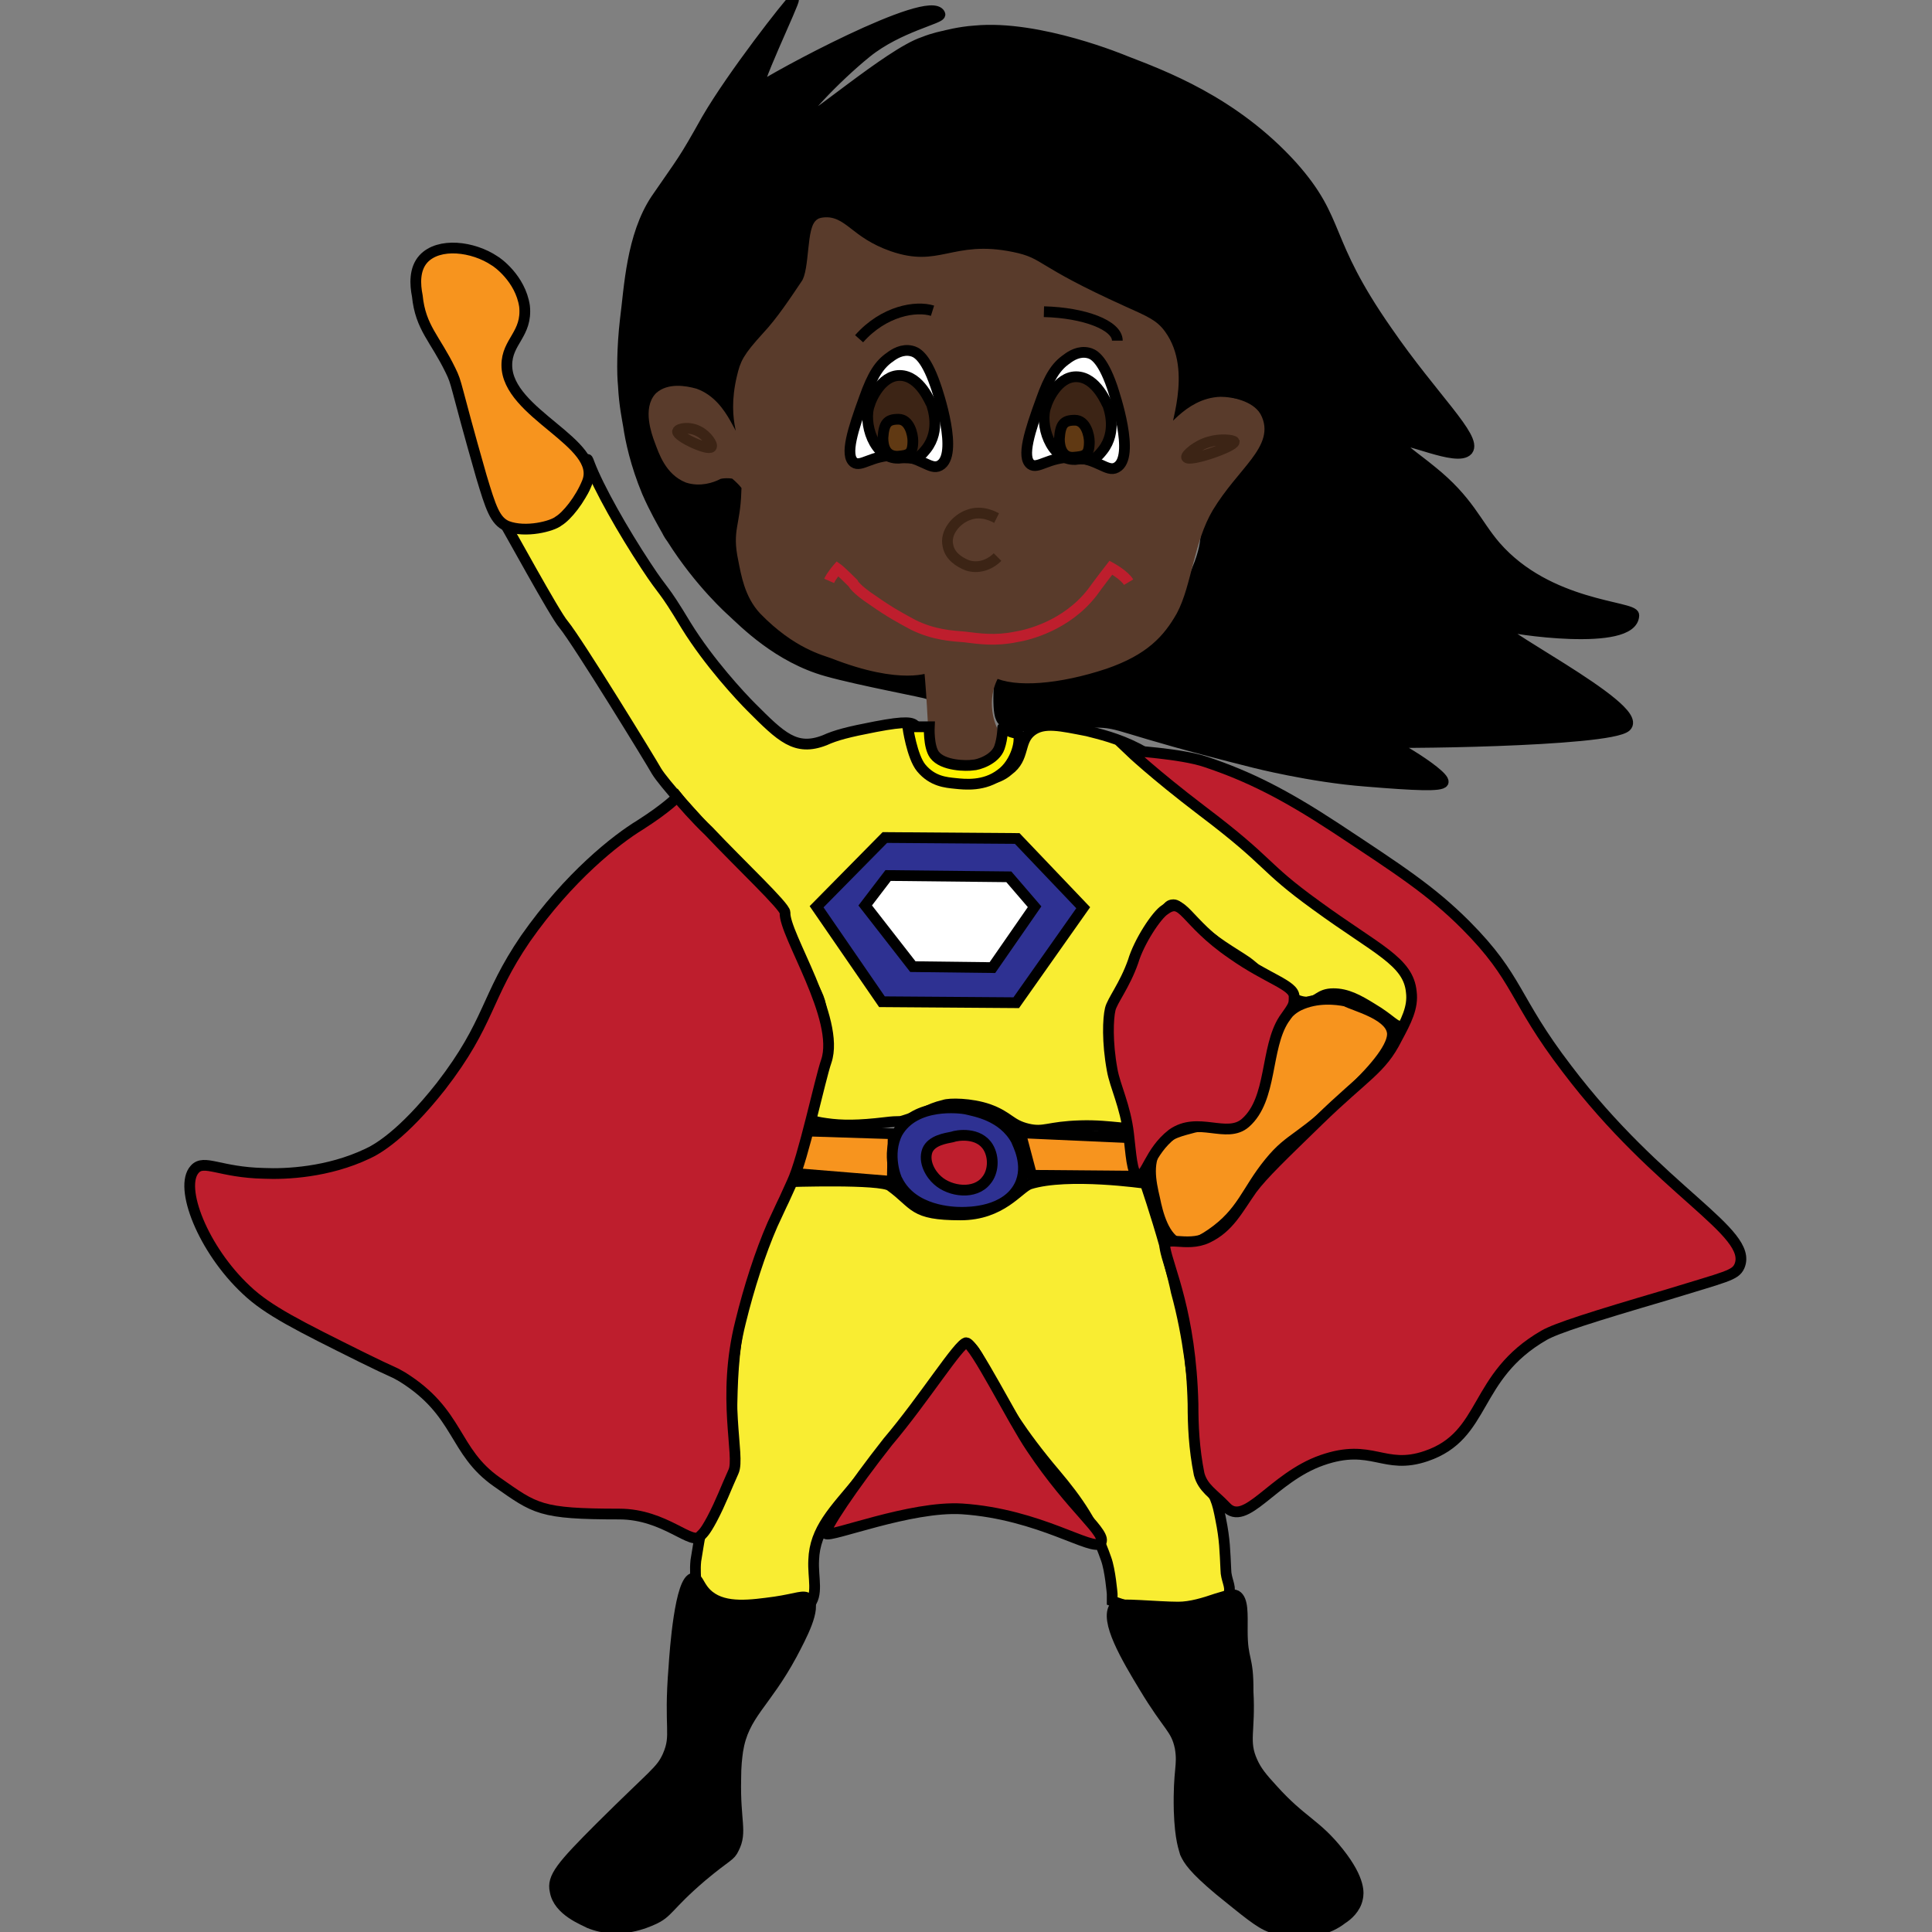 <?xml version="1.0" encoding="utf-8"?>
<!-- Generator: Adobe Illustrator 18.1.0, SVG Export Plug-In . SVG Version: 6.00 Build 0)  -->
<!DOCTYPE svg PUBLIC "-//W3C//DTD SVG 1.1//EN" "http://www.w3.org/Graphics/SVG/1.1/DTD/svg11.dtd">
<svg version="1.1" id="Layer_1" xmlns="http://www.w3.org/2000/svg" xmlns:xlink="http://www.w3.org/1999/xlink" x="0px" y="0px"
	 viewBox="0 0 600 600" enable-background="new 0 0 600 600" xml:space="preserve">
<rect x="0" y="0" width="600" height="600" fill="#808080" stroke="none"/>
<g>
	<path stroke="#000000" stroke-width="3.335" stroke-miterlimit="10" d="M507.4,191.1c0-2.9-26.6-2.6-43-21.5
		c-6.1-7.1-8.3-14.1-19.9-23.4c-5.1-4.2-10.6-7.7-9.9-9c1-2.2,18,6.4,21.2,2.6c2.9-3.8-10.9-16.4-25-36.9
		c-20.2-28.9-14.1-34-29.5-51.3c-18.3-20.2-40.4-28.2-52-32.7c0,0-26.6-11.2-46.5-9.3c-4.8,0.3-9.6,1.6-9.6,1.6s-3.2,0.6-6.4,1.9
		c-10.6,3.5-36.6,26.3-38.2,25c-1.3-1,10.6-13.8,20.5-21.8c9.9-8,23.4-10.6,22.8-11.9c-3.2-6.7-52.6,20.2-55.8,22.8
		c-3.5,2.9,11.2-27.6,10.3-27.3c-1.3,1-18.9,23.4-26.9,37.2c-7.4,13.2-7.1,12.2-15.7,24.7c-7.7,11.5-8.3,27.6-9.6,37.5
		c-1,8.7-1,16.7-0.6,20.5c0.3,6.1,1.3,10.6,1.6,12.5c0.6,4.2,2.2,11.9,5.8,20.5c2.2,5.1,4.8,9.6,6.1,11.9c0,0,0.6,1.3,1.6,2.6
		c8.7,13.8,18.6,22.5,18.6,22.5c3.8,3.5,14.4,14.4,29.5,18.6c10.3,2.9,31.1,6.7,31.4,7.1c0,0-0.6-11.9-0.3-6.4
		c0,0-52.3-7.4-58.7-32.7c-2.9-10.9,3.8-28.9-2.9-28.9c-3.8,0-6.1,3.2-12.2,0.6c-9.9-4.5-17-20.9-10.9-26.3
		c3.5-3.2,10.9-1.9,15.4,1.3c7.4,4.8,8,13.8,9.9,13.5c2.6-0.3-1.9-14.8,5.8-26.6c2.9-4.8,5.1-4.5,11.2-13.2c3.5-5.1,5.5-8,6.7-12.2
		c2.2-8.7-1.3-13.5,1.3-15.4c3.2-2.9,10.6,4.2,22.1,8c16.4,5.1,19.6-3.5,37.9,0.3c12.8,2.6,9.9,6.7,34.3,15.7
		c4.5,1.6,9.3,3.2,13.2,8c6.4,7.4,6.4,16.7,6.4,17.6c0,8.7-4.5,15.1-3.5,15.4c1.3,0.6,5.8-10.6,14.4-12.2c4.2-0.6,9.6,0.6,12.2,4.5
		c3.2,4.8,0.6,10.9,0,13.2c-3.5,9.6-10.3,8.7-14.4,17.6c-2.9,6.4,0,8-3.5,17.6c-2.6,7.1-5.8,11.5-8,14.4c-2.9,3.8-6.7,9-13.5,13.2
		c-4.8,2.9-10.3,4.2-21.2,6.4c0,0-4.8-1-19.6,1.6c0.6-3.5-1,9.3,0.6,12.5c2.2,4.8,15.1,1.3,28.9,1.3c9,0,6.1,1.6,49.7,12.5
		c0,0,17.6,4.5,34.6,5.8l0,0c15.7,1.3,23.4,1.6,24.1,0.3c0.6-2.6-21.2-15.7-19.9-12.5c0.3,0.6,71.5,0,76.7-4.8
		c6.1-5.8-46.2-31.8-38.5-31.4C468.9,195.3,507.1,201,507.4,191.1z"/>
	<path fill="#593B2B" stroke="#593B2B" stroke-width="3.335" stroke-miterlimit="10" d="M290.2,232.8c0,0-0.6-16-1.6-25.7
		c0,0-8.3,4.2-29.8-4.2c-2.6-1-11.2-2.9-21.5-13.5c-4.5-4.8-5.5-11.2-6.4-15.7c-1.9-9,0.6-9.9,1-20.9c0,0,2.2-0.6-3.5-5.5
		c-0.6-0.6-4.5-0.6-5.5,0c-1.9,1-5.5,2.2-9.3,1c-5.5-2.2-7.4-8-8.7-11.5c-1-2.6-3.5-9.9,0-13.5c2.9-2.6,7.7-1.9,10.9-1
		c9.6,3.5,11.2,16,14.4,15.7c2.6-0.3-3.2-6.4,0.3-20.9c1-4.2,1.6-5.8,7.7-12.5c4.5-4.8,8.7-11.2,12.2-16.4
		c2.9-4.2,1.6-18.3,4.8-18.9c6.4-1.3,8,5.8,20.9,10.3c16,5.5,19.9-3.5,38.2,0.3c9.3,1.9,5.8,3.8,34.3,16.7c7.1,3.2,9.6,4.2,11.9,7.4
		c8.3,11.5,0.6,28.9,1.6,30.5c1,1.3,6.7-9.3,17-9.6c3.5,0,9,1.3,10.9,4.5c4.5,8.3-6.7,14.8-14.8,28.2c-6.1,10.3-6.7,23.7-11.2,32.1
		c-3.8,6.7-8.7,12.2-20.9,16.4c-14.4,4.8-27.9,5.8-34,2.6l0,0c-5.5,9-1,18-1,18c0,1,0,2.9,0,5.1c-1.3,1-3.5,2.6-6.7,3.2
		c-1,0.3-1.9,0.3-3.2,0.3C293.7,235.7,290.2,232.8,290.2,232.8z"/>
	<path fill="#F9ED32" stroke="#000000" stroke-width="3.335" stroke-miterlimit="10" d="M320.4,227c3.8-2.9,9-1.6,17.3,0
		c3.8,1,9.3,2.2,15.7,5.5c9.6,5.1,14.1,11.2,23.1,18c12.2,9.6,21.5,21.2,33.7,30.5c0.3,0,10.3,5.5,21.5,14.8
		c3.2,2.6,6.4,5.5,7.4,10.3c1,5.1-0.6,11.5-3.8,12.5c-1.9,0.6-3.2-1.9-9.3-5.5c-4.2-2.6-7.7-4.5-11.9-4.5c-4.5,0-4.8,2.6-8,2.6
		c-6.1,0.3-14.4-9.3-18.9-12.5c-4.2-2.9-9.9-5.8-16.7-12.2c-3.2-3.2-4.5-5.8-6.4-5.5c-3.2,0.3-2.6,7.4-8.3,16
		c-3.8,5.8-4.2,6.4-6.1,11.2c-1.6,4.5-2.6,17.6-0.3,26.6c0,0,1.9,0.6,2.2,9.3l1.3,5.5c-1,1.9-7.4-0.3-17.3,0
		c-10.3,0.3-11.2,2.2-16.4,1c-5.5-1.3-5.8-3.8-12.2-6.1c-5.5-1.9-12.2-1.9-13.8-1.3c-5.5,1.3-6.1,2.9-12.5,4.8c-1.9,0.6-1,0-5.8,0.6
		c-8.3,1-13.5,1-18.3,0.3c-4.5-0.6-5.1-1.3-5.5-1.6c-2.2-2.9,0.6-7.7,2.9-17.3c0.6-2.9,2.9-10.3,0.6-18.9c-1-3.5-3.5-6.7-7.7-14.8
		c-5.1-9.9-4.5-9.9-6.1-15.1c-1-2.6-1-2.6-9-10.6c-8-8-7.4-7.1-11.5-11.9c-3.8-4.2-14.1-15.4-16.4-19.2
		c-1.6-2.9-24.4-40.1-28.9-45.6c-2.6-2.9-17.6-30.5-18.3-31.4c-3.8-6.4,13.2-1.6,11.2-1.9c-9.3-0.6,2.9-3.8,10.6-6.1
		c6.4-1.9,2.6-16,4.5-10.6c2.9,7.7,10.6,21.2,17.6,31.8c6.1,9.3,4.8,5.8,12.5,18.6c7.1,11.5,17,22.1,20.2,25.3
		c9.3,9.3,13.8,13.8,22.8,10.3c3.5-1.6,7.4-2.6,15.7-4.2c9.9-1.9,11.5-1.3,12.5-0.3c3.5,2.6,0.6,7.4,4.2,11.9
		c3.5,4.5,10.6,4.8,12.8,5.1c2.6,0,8,0.3,11.9-3.2C318.4,235.4,316.2,230.2,320.4,227z"/>
	<polygon fill="#2E3192" stroke="#000000" stroke-width="3.335" stroke-miterlimit="10" points="315.9,260.4 336.4,281.9 
		315.6,311.4 273.9,311.1 253.6,281.6 274.8,260.1 	"/>
	<polygon fill="#FFFFFF" stroke="#000000" stroke-width="3.335" stroke-miterlimit="10" points="321.3,281.6 308.2,300.5 
		283.5,300.2 268.7,281.2 275.8,271.9 313.3,272.3 	"/>
	<path fill="#F7941E" stroke="#000000" stroke-width="3.335" stroke-miterlimit="10" d="M432.3,320.1c1,3.5-3.5,9.9-11.5,17.6
		c-17.3,17-19.6,14.8-26.6,23.4c-7.1,8.7-8.3,15.4-18,22.1c-4.2,2.9-7.1,3.8-9.6,3.2c-5.1-1.6-7.1-9.6-8-14.1
		c-1.3-5.5-2.6-11.9,1.3-16.7c2.9-3.8,7.4-4.5,10.9-5.5c7.4-1.6,9.3,1.3,12.8,0c11.2-3.2,6.4-31.4,19.9-37.9
		c5.5-2.6,11.5-1.9,14.4-1.3C420.8,312.4,431,314.9,432.3,320.1z"/>
	<path fill="#F7941E" stroke="#000000" stroke-width="3.335" stroke-miterlimit="10" d="M182.4,149.7c4.8-12.2-25-21.2-25-36.3
		c0-7.4,6.4-9.6,5.5-18.3c-1.3-8.7-8.7-13.8-9.3-14.1c-6.7-4.5-17.3-5.8-22.1-0.6c-2.9,3.2-2.6,8-1.9,11.5c1,9.9,5.5,13.2,10.3,23.1
		c2.2,4.5,1,2.9,9.6,33c2.9,9.6,4.2,13.8,8,15.4c5.8,2.2,14.1,0,16-1.6C176,160.3,180.2,155.2,182.4,149.7z"/>
	<path fill="#F7941E" stroke="#000000" stroke-width="3.335" stroke-miterlimit="10" d="M352.5,353.4c1,3.8,2.2,8,3.2,11.9
		l-35.3-0.3l-3.5-13.2L352.5,353.4z"/>
	<polygon fill="#F7941E" stroke="#000000" stroke-width="3.335" stroke-miterlimit="10" points="277.4,352.1 277.1,366.9 
		245.3,364.3 249.2,351.2 	"/>
	<path fill="#2E3192" stroke="#000000" stroke-width="3.335" stroke-miterlimit="10" d="M315.6,354.1c0.3,1,4.2,7.7,1,14.1
		c-4.2,8.3-15.7,8.3-18,8.3c-2.6,0-15.1-0.3-19.9-9.9c-0.3-0.3-3.5-8,0-14.8c5.5-9.6,19.6-7.7,21.2-7.4
		C302.7,345.1,311.4,346.4,315.6,354.1z"/>
	<path fill="#BE1E2D" stroke="#000000" stroke-width="3.335" stroke-miterlimit="10" d="M306.9,356.3c1.9,3.2,1.6,7.7-0.6,10.3
		c-3.5,4.5-11.2,3.5-15.1,0c-2.2-1.9-4.5-5.8-3.2-9.3c1.3-3.2,5.8-3.8,7.7-4.2C297.3,352.5,304,351.5,306.9,356.3z"/>
	<path fill="#F9ED32" stroke="#000000" stroke-width="3.335" stroke-miterlimit="10" d="M355.7,367.5c0,0,3.2,9.3,6.1,19.6
		c0.3,1.6,2.6,9.6,3.5,14.1c7.7,27.9,5.5,55.8,8.3,58.7c3.8,3.8,4.5,6.7,5.5,11.9c1.3,6.4,1.3,9.9,1.6,15.7c0,2.9,1.6,5.1,1,7.1
		c-0.6,2.9-5.1,3.8-8,4.8c-1.6,0.3-9,1.6-14.8,1c-6.1-0.3-13.5-3.2-13.5-3.2v-2.2c0,0-0.6-7.4-1.9-10.9c-3.8-10.9-8.7-18-15.7-26.3
		c-21.5-25.3-22.8-38.5-27.6-40.4c0,0-9,13.2-33.7,42.7c-7.4,9-13.5,14.8-13.8,24.4c-0.3,5.5,1.6,10.9-1.6,14.1
		c-0.6,0.6-1.9,1.6-10.3,1.9c-14.8,0.6-19.2-1.9-20.5-2.9c-1.6-1-4.2-2.9-4.2-5.5c0-2.6-0.3-4.5,0-7.4c1.3-7.4,1-9.3,4.8-16
		c1.6-2.9,2.9-6.7,4.5-10.3c3.5-7.4,0-28.6,4.5-48.8c2.6-11.2,0.6-20.2,4.2-23.4c6.4-6.1,10.6-19.2,10.6-19.2s28.9-1,31.8,1.3
		c8,5.8,6.7,9,21.8,9c12.8,0,18-8.3,21.5-9.6C331.6,364,355.7,367.5,355.7,367.5z"/>
	<path stroke="#000000" stroke-width="3.335" stroke-miterlimit="10" d="M385.8,506.4c0-5.1,0.3-9.6-1.9-10.9c-1.3-0.6-2.6,0-6.1,1
		c-3.8,1.3-8,2.6-11.9,2.6c-6.4,0-18.6-1.3-19.6-0.3c-3.5,4.2,3.8,16.4,9,25c7.7,12.8,9.9,12.8,11.2,18.9c1,5.8-0.6,6.7-0.3,19.6
		c0.3,9.3,1.6,11.9,1.9,13.2c1,2.2,2.6,4.8,10.6,11.5c8.3,6.7,12.5,10.3,16,11.5c1,0.3,13.5,4.2,22.1-2.6c1.6-1,4.2-3.2,4.8-6.4
		c0.3-1.3,1-5.5-5.8-14.1c-7.1-9-11.5-9.6-20.5-19.6c-3.5-3.8-5.1-5.8-6.4-8.7c-2.9-6.4-0.6-9.3-1.3-21.8
		C387.7,514.1,385.8,516.1,385.8,506.4z"/>
	<path stroke="#000000" stroke-width="3.335" stroke-miterlimit="10" d="M245.9,513.8c2.9-5.5,7.7-14.4,5.1-17.3
		c-1.3-1.3-3.5,0-10.3,1c-7.4,1-15.4,2.2-20.5-1.9c-3.2-2.6-3.2-5.5-4.8-5.5c-4.2,0.3-5.8,22.8-6.1,27.6c-1.6,19.6,1,20.9-1.9,27.6
		c-2.2,4.8-3.8,5.1-20.9,22.1c-12.2,12.2-15.1,15.7-14.1,19.9c1,6.1,9,9,10.6,9.9c9.3,3.8,18-0.3,19.6-1c5.1-2.2,4.5-4.2,15.4-13.5
		c8-6.7,8.7-6.1,9.9-8.7c2.6-5.1,0.3-8.3,0.6-21.5c0-4.2,0.3-6.4,0.6-8.7C230.9,532.4,237.6,529.2,245.9,513.8z"/>
	<path fill="#BE1E2D" stroke="#000000" stroke-width="3.335" stroke-miterlimit="10" d="M210.3,247.5c0,0-2.9,3.2-11.5,8.7
		c-7.4,4.5-22.1,16-35.6,35.3c-12.5,18.3-10.9,26-26.3,45.9c-11.9,15.1-19.9,19.6-22.8,20.9c-12.2,5.8-25.3,6.4-32.1,6.1
		c-13.8-0.3-18.6-4.5-21.5-1.3c-5.1,5.5,2.6,25,16,37.5c6.7,6.4,16.4,11.2,35.9,20.9c10.3,5.1,9.3,4.2,12.5,6.1
		c18,11.2,15.7,23.1,29.5,32.7c11.9,8.3,13.2,9.9,37.9,9.9c14.4,0,22.8,10.3,25.3,6.7c0.6-0.6,1.3-1,3.5-5.1
		c2.9-5.5,4.2-9.3,6.7-14.8c2.2-4.8-3.8-22.8,2.2-46.5c2.6-10.6,6.1-21.5,9.9-30.2c6.1-13.2,1.6-3.2,6.1-13.2
		c3.5-7.4,8.7-32.1,10.6-37.5c4.5-13.2-13.2-39.5-12.8-46.2c0-1.9-13.8-14.8-23.7-25.3C216.1,254.3,211.6,249.2,210.3,247.5z"/>
	<path fill="#BE1E2D" stroke="#000000" stroke-width="3.335" stroke-miterlimit="10" d="M256.5,476.3c1.3,1.3,26.3-8.7,42.3-7.7
		c24.1,1.6,40.7,13.5,43,10.6s-8.7-10.3-21.5-29.5c-6.1-9-17.6-32.4-20.2-32.7c-2.2,0-13.2,17.6-24.4,30.8
		C264.9,461.5,255.6,475.3,256.5,476.3z"/>
	<path fill="#BE1E2D" stroke="#000000" stroke-width="3.335" stroke-miterlimit="10" d="M380.7,467.9c6.1,6.7,14.4-9,29.8-14.4
		c15.7-5.5,19.2,3.2,32.4-1.3c18.9-6.4,14.4-24.7,36.6-37.5c3.8-2.2,15.1-5.8,37.9-12.5c18.9-5.8,21.5-6.1,22.8-9
		c4.5-10.6-24.7-23.1-53.6-61.3c-16.7-21.8-14.8-27.9-31.4-44.6c-10.9-10.9-20.9-17.3-40.4-30.2c-15.7-10.3-26.9-16-40.4-20.5
		c-7.7-2.6-23.7-3.5-23.7-3.5s7.4,7.1,22.5,18.6c22.1,16.7,18.3,17,35.6,29.5c18.9,13.8,28.6,17.3,29.5,26.9c0.6,4.8-1.6,9-4.5,14.4
		c-4.8,9.6-9.9,11.5-24.1,25.3c-11.5,11.2-17.3,16.7-20.9,21.5c-4.5,6.4-7.1,11.9-13.8,15.1s-13.8-1.3-13.2,3.2
		c1,6.1,8,20.2,8.7,48.4c0,6.7,0.3,13.8,1.9,21.8C373.6,462.2,376.8,463.8,380.7,467.9z"/>
	<g>
		<path fill="#BE1E2D" stroke="#000000" stroke-width="3.335" stroke-miterlimit="10" d="M361.8,282.5c5.8-4.2,5.8,3.5,20.9,13.8
			c10.9,7.7,19.2,9.6,19.2,13.2c0,2.6,0,2.6-3.2,7.1c-5.8,9-3.5,24.7-11.9,32.1c-5.8,5.1-14.8-2.2-22.8,3.5
			c-7.1,5.5-8,13.5-10.6,12.8c-1.9-0.3-2.2-7.1-2.9-12.8c-1-8.7-4.2-14.8-5.1-19.9c-1.6-8.7-1.3-16-0.6-18.9
			c0.6-2.6,4.5-7.4,7.1-14.8C353.7,292.5,359.2,284.1,361.8,282.5z"/>
	</g>
	<path fill="#FFF200" stroke="#000000" stroke-width="3.335" stroke-miterlimit="10" d="M315.9,227.3c0-0.3,0,1-2.6-0.3
		c-2.2-1.3-1.9-1-1.9-1s0,3.2-1,6.1c-1.3,3.8-6.7,5.5-8.3,5.5c-1.9,0.3-9.3,0.3-11.9-3.2c-1.9-2.6-1.6-8.7-1.6-8.7h-6.7
		c0,0,1.3,9.3,4.2,12.8c3.5,4.2,7.7,4.5,10.6,4.8s9,1,14.1-2.9C315.6,237,317.5,229.3,315.9,227.3z"/>
	<path fill="none" stroke="#3C2415" stroke-width="3.335" stroke-miterlimit="10" d="M220.9,138.8c0.6-0.6-1.3-3.5-3.8-4.8
		c-2.9-1.6-6.4-1-6.7,0C210.3,135.6,220,140.1,220.9,138.8z"/>
	<path fill="none" stroke="#3C2415" stroke-width="3.335" stroke-miterlimit="10" d="M368.5,142c-0.3-0.6,3.2-3.8,7.1-4.8
		c3.2-1,7.4-0.6,7.7,0C383.2,138.8,369.1,143.6,368.5,142z"/>
	<g>
		<path fill="#FFFFFF" stroke="#000000" stroke-width="3.335" stroke-miterlimit="10" d="M346.7,145.2c-2.9,1.6-5.8-2.9-13.8-3.2
			c-7.4,0-10.6,3.8-12.8,2.2c-2.9-2.2-0.3-10.3,3.2-19.9c2.6-7.4,4.8-10.6,8-12.8c1.3-1,3.8-2.6,6.7-1.9c1.3,0.3,4.2,1.3,7.4,10.6
			C346,122.1,352.8,142,346.7,145.2z"/>
		<path fill="#3C2415" stroke="#000000" stroke-width="3.335" stroke-miterlimit="10" d="M342.5,139.8c4.5-5.8,1.9-12.8,1.6-13.8
			c-0.3-0.3-3.5-9-9.9-9c-5.8,0-9,7.7-9.3,9c-2.2,5.5,1.3,17,9,16.7C338.7,142,339,144.3,342.5,139.8z"/>
		<path fill="#603913" stroke="#000000" stroke-width="3.335" stroke-miterlimit="10" d="M333.5,142c3.5-0.3,4.8-0.6,4.8-4.8
			c0-1.9-1-6.7-4.5-6.7c-3.5,0-4.5,1.3-4.8,5.8C329,139.1,330,142.3,333.5,142z"/>
	</g>
	<path fill="none" stroke="#000000" stroke-width="3.335" stroke-miterlimit="10" d="M289.6,96.5c-5.1-1.6-15.1,0-22.8,8.7"/>
	<path fill="none" stroke="#000000" stroke-width="3.335" stroke-miterlimit="10" d="M347,105.8c0-4.8-10.3-8.7-22.8-9"/>
	<line fill="none" stroke="#000000" stroke-width="3.335" stroke-miterlimit="10" x1="277.1" y1="103.8" x2="277.1" y2="103.8"/>
	<g>
		<path fill="none" stroke="#3C2415" stroke-width="3.335" stroke-miterlimit="10" d="M309.5,160.9c-0.6-0.3-4.5-2.6-8.7-1
			c-3.8,1.3-7.4,5.5-6.4,9.6c0.6,3.2,3.5,5.1,6.1,6.1c3.2,1,6.7,0,9.3-2.6"/>
	</g>
	<path fill="none" stroke="#BE1E2D" stroke-width="3.335" stroke-miterlimit="10" d="M350.5,180.8c-1.3-2.2-5.5-4.5-5.5-4.5
		s-3.5,4.5-5.8,7.7c-8,10.3-19.9,13.2-23.7,13.8c-6.4,1.3-11.2,0.6-16,0c-3.8-0.3-9.6-0.6-16-3.8c-3.5-1.9-7.1-3.8-12.2-7.4
		c-5.8-3.8-6.4-5.5-6.4-5.5c-3.8-3.8-4.8-4.5-4.8-4.5s-1.9,2.2-2.6,3.8"/>
	<g>
		<path fill="#FFFFFF" stroke="#000000" stroke-width="3.335" stroke-miterlimit="10" d="M291.8,144.6c-2.9,1.6-5.8-2.9-13.8-3.2
			c-7.4,0-10.6,3.8-12.8,2.2c-2.9-2.2-0.3-10.3,3.2-19.9c2.6-7.4,4.8-10.6,8-12.8c1.3-1,3.8-2.6,6.7-1.9c1.3,0.3,4.2,1.3,7.4,10.6
			C291.2,121.5,297.9,141.4,291.8,144.6z"/>
		<path fill="#3C2415" stroke="#000000" stroke-width="3.335" stroke-miterlimit="10" d="M287.7,139.4c4.5-5.8,1.9-12.8,1.6-13.8
			c-0.3-0.3-3.5-9-9.9-9c-5.8,0-9,7.7-9.3,9c-2.2,5.5,1.3,17,9,16.7C284.1,141.7,284.1,143.9,287.7,139.4z"/>
		<path fill="#603913" stroke="#000000" stroke-width="3.335" stroke-miterlimit="10" d="M278.7,141.7c3.5-0.3,4.8-0.6,4.8-4.8
			c0-1.9-1-6.7-4.5-6.7s-4.5,1.3-4.8,5.8C274.2,138.8,275.1,141.7,278.7,141.7z"/>
	</g>
</g>
</svg>
